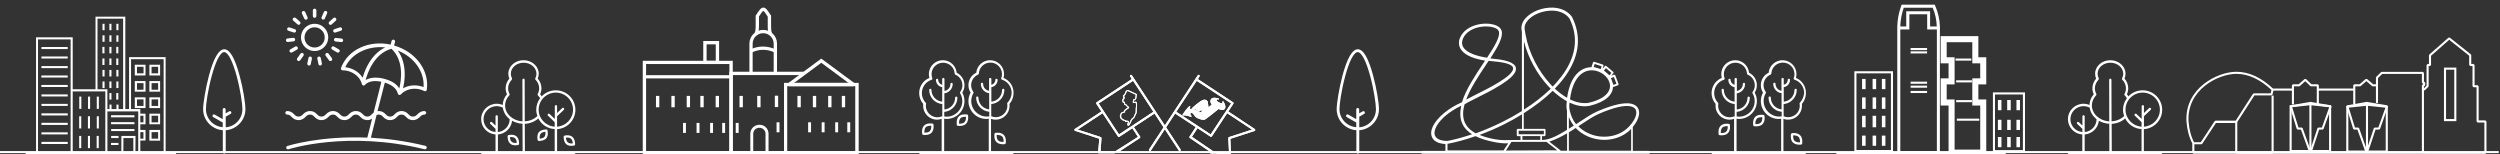 <?xml version="1.0" encoding="utf-8"?>
<!-- Generator: Adobe Illustrator 22.0.1, SVG Export Plug-In . SVG Version: 6.00 Build 0)  -->
<svg version="1.1" id="Layer_2_1_" xmlns="http://www.w3.org/2000/svg" xmlns:xlink="http://www.w3.org/1999/xlink" x="0px" y="0px"
	 viewBox="0 0 2400 148" style="enable-background:new 0 0 2400 148;" xml:space="preserve">
<rect x="0" y="0" width="2400" height="148" fill="#333333" stroke="none"/>
<style type="text/css">
	.st0{fill:#FFFFFF;}
	.st1{fill:none;stroke:#FFFFFF;stroke-width:2;}
	.st2{fill:none;stroke:#FFFFFF;}
	.st3{fill:none;stroke:#FFFFFF;stroke-linecap:round;stroke-linejoin:round;}
	.st4{fill:none;stroke:#FFFFFF;stroke-miterlimit:10;}
	.st5{fill:none;stroke:#FFFFFF;stroke-width:2;stroke-linejoin:bevel;}
</style>
<g id="Group-5" transform="translate(641.435, 22.07)">
	<path id="Shape" class="st0" d="M182.9,126.2h-71.7V57.5h71.7V126.2z M114.3,123h65.3V60.7h-65.3V123z"/>
	<polygon id="Path" class="st0" points="116,57.5 178,57.5 178,60.7 116,60.7 	"/>
	<polygon id="Path_1_" class="st0" points="177,60.4 147,38.2 117,60.4 115.1,57.8 147,34.2 178.9,57.8 	"/>
	<polygon id="Path_2_" class="st0" points="138.9,70 142.1,70 142.1,80.9 138.9,80.9 	"/>
	<polygon id="Path_3_" class="st0" points="124.1,70 127.3,70 127.3,80.9 124.1,80.9 	"/>
	<polygon id="Path_4_" class="st0" points="153.6,70 156.8,70 156.8,80.9 153.6,80.9 	"/>
	<polygon id="Path_5_" class="st0" points="85.5,70 88.7,70 88.7,80.9 85.5,80.9 	"/>
	<polygon id="Path_6_" class="st0" points="68.5,70 71.7,70 71.7,80.9 68.5,80.9 	"/>
	<polygon id="Path_7_" class="st0" points="102.4,69.8 105.6,69.8 105.6,80.7 102.4,80.7 	"/>
	<polygon id="Path_8_" class="st0" points="166.7,70 169.9,70 169.9,80.9 166.7,80.9 	"/>
	<polygon id="Path_9_" class="st0" points="3.1,70 6.3,70 6.3,80.9 3.1,80.9 	"/>
	<polygon id="Path_10_" class="st0" points="-11.7,70 -8.5,70 -8.5,80.9 -11.7,80.9 	"/>
	<polygon id="Path_11_" class="st0" points="17.8,70 21,70 21,80.9 17.8,80.9 	"/>
	<polygon id="Path_12_" class="st0" points="30.9,70 34.1,70 34.1,80.9 30.9,80.9 	"/>
	<polygon id="Path_13_" class="st0" points="45.6,70 48.8,70 48.8,80.9 45.6,80.9 	"/>
	<polygon id="Path_14_" class="st0" points="112.8,126.2 58.8,126.2 58.8,46.8 130.6,46.8 130.6,50 62,50 62,123 112.8,123 	"/>
	<path id="Path_15_" class="st0" d="M104.5,48.7h-3.2V19.9c0-5.5-4.5-10.1-10.1-10.1s-10.1,4.5-10.1,10.1v28.4H78V19.8
		c0-7.3,6-13.2,13.3-13.2s13.2,5.9,13.2,13.2V48.7z"/>
	<path id="Path_16_" class="st0" d="M85.4,11.8l-2.6-1.9C84,8.3,84,4.4,84,2v-9.1l0.3-0.4c3.3-5,4.8-7.3,7.1-7.3
		c2.3,0,3.8,2.3,7.1,7.3l0.3,0.4v9.3c0,2.3,0,5.8,0.9,7.6l-2.8,1.5c-1.3-2.5-1.3-6.3-1.3-9v-8.4c-1.8-2.8-3.5-5.3-4.2-5.5
		C90.6-11.5,89-9,87.2-6.2V2C87.1,5.1,87.2,9.4,85.4,11.8L85.4,11.8z"/>
	<path id="Shape_1_" class="st0" d="M62,126.2h-86.4V36.3H62V126.2z M-21.2,123h80V39.4h-80V123z"/>
	<polygon id="Path_17_" class="st0" points="-22.8,50.1 60.4,50.1 60.4,53.2 -22.8,53.2 	"/>
	<path id="Path_18_" class="st0" d="M102.3,28.3c-7.6-3.4-14.8-3.4-22,0l-1.4-2.9c7.9-3.7,16.2-3.7,24.6,0L102.3,28.3z"/>
	<path id="Shape_2_" class="st0" d="M48.9,39.4H33.7V17.3h15.2V39.4z M36.9,36.3h8.8V20.5h-8.8V36.3z"/>
</g>
<polygon id="Path_19_" class="st0" points="745.5,117.4 748.3,117.4 748.3,127 745.5,127 "/>
<polygon id="Path_21_" class="st0" points="788.8,117.4 791.6,117.4 791.6,127 788.8,127 "/>
<polygon id="Path_22_" class="st0" points="775.8,117.4 778.6,117.4 778.6,127 775.8,127 "/>
<polygon id="Path_23_" class="st0" points="801.8,117.4 804.6,117.4 804.6,127 801.8,127 "/>
<polygon id="Path_24_" class="st0" points="813.4,117.4 816.2,117.4 816.2,127 813.4,127 "/>
<polygon id="Path_25_" class="st0" points="668.7,118 671.5,118 671.5,127.6 668.7,127.6 "/>
<polygon id="Path_26_" class="st0" points="655.7,118 658.5,118 658.5,127.6 655.7,127.6 "/>
<polygon id="Path_27_" class="st0" points="681.7,118 684.5,118 684.5,127.6 681.7,127.6 "/>
<polygon id="Path_28_" class="st0" points="693.3,118 696.1,118 696.1,127.6 693.3,127.6 "/>
<polygon id="Path_29_" class="st0" points="706.3,118 709.1,118 709.1,127.6 706.3,127.6 "/>
<path id="Shape_3_" class="st0" d="M737.8,148.2h-17.5v-19.8c0-4.7,3.8-8.6,8.6-8.6h0.4c4.7,0,8.5,3.8,8.5,8.6V148.2z M723.1,145.4
	h11.8v-17c0-3.2-2.6-5.7-5.7-5.7h-0.4c-3.2,0-5.7,2.6-5.7,5.7L723.1,145.4z"/>
<path id="Shape_4_" class="st0" d="M541.9,130.2c-0.5,0.1-0.8,0.5-0.8,1c0,0.2-0.2,4.9,2.6,7.3c1.4,1.2,3.3,1.5,4.8,1.5
	s2.7-0.3,2.8-0.3c0.5-0.1,0.8-0.5,0.8-1c0-0.2,0.2-4.9-2.6-7.3C546.7,129,542.1,130.1,541.9,130.2L541.9,130.2z M545.1,136.7
	c-1.4-1.1-1.7-3.3-1.8-4.5c1.2-0.2,3.4-0.3,4.8,0.9c1.4,1.1,1.7,3.3,1.8,4.5C548.7,137.8,546.5,137.9,545.1,136.7z"/>
<path id="Shape_5_" class="st0" d="M525.6,125.1c-0.1-0.5-0.5-0.8-1-0.8c-0.2,0-4.9-0.2-7.3,2.6c-2.3,2.9-1.2,7.4-1.1,7.6
	c0.1,0.5,0.5,0.8,1,0.8c0,0,0.2,0,0.4,0c1.2,0,4.9-0.2,6.9-2.6C526.8,129.9,525.6,125.3,525.6,125.1L525.6,125.1z M522.7,131.3
	c-1.1,1.4-3.3,1.7-4.5,1.8c-0.2-1.2-0.3-3.4,0.9-4.8c1.1-1.4,3.3-1.7,4.5-1.8C523.7,127.7,523.8,129.9,522.7,131.3z"/>
<path id="Shape_6_" class="st0" d="M495.7,130.8c-2.9-2.3-7.4-1.2-7.6-1.1c-0.5,0.1-0.8,0.5-0.8,1c0,0.2-0.2,4.9,2.6,7.3
	c1.4,1.2,3.3,1.5,4.8,1.5s2.7-0.3,2.8-0.3c0.5-0.1,0.8-0.5,0.8-1C498.4,137.9,498.6,133.2,495.7,130.8L495.7,130.8z M491.3,136.2
	c-1.4-1.1-1.7-3.3-1.8-4.5c1.2-0.2,3.4-0.3,4.8,0.9c1.4,1.1,1.7,3.3,1.8,4.5C494.9,137.3,492.7,137.4,491.3,136.2z"/>
<path id="Shape_7_" class="st0" d="M551.3,146h-16.5v-22c9.8-0.6,17.6-8.7,17.6-18.6c0-10.3-8.4-18.7-18.8-18.7
	c-5.3,0-10.2,2.2-13.6,5.8c-0.4-0.7-0.9-1.4-1.5-2c0.9-1.8,1.3-3.8,1.3-5.8c0-3.4-1.3-6.7-3.6-9.3c0.7-1.5,1-3.1,1-4.7
	c0-7.1-6.6-12.9-14.6-12.9c-8.1,0-14.6,5.8-14.6,12.9c0,1.6,0.3,3.2,1,4.7c-2.3,2.7-3.6,5.9-3.6,9.3c0,2,0.4,3.9,1.3,5.8
	c-2.6,3-4,6.6-4.1,10.3c-1.8-0.8-3.8-1.2-5.8-1.2c-8.2,0-14.9,6.6-14.9,14.8c0,7.8,6.1,14.2,13.8,14.7V146H463
	c-0.6,0-1.1,0.5-1.1,1.1s0.5,1.1,1.1,1.1h88.2c0.6,0,1.1-0.5,1.1-1.1C552.4,146.5,551.9,146,551.3,146L551.3,146z M503.8,118.9
	c4.9-0.3,9.6-2.1,13-5.2c2.9,5.8,8.8,9.9,15.7,10.2v22h-28.6L503.8,118.9z M533.6,88.9c9.1,0,16.5,7.4,16.5,16.4
	c0,8.7-6.8,15.7-15.3,16.3v-10l6.5-6.2c0.4-0.4,0.5-1.2,0-1.6c-0.4-0.5-1.1-0.5-1.6,0l-4.9,4.7V102c0-0.6-0.5-1.1-1.1-1.1
	s-1.1,0.5-1.1,1.1v12.2l-5-4.8c-0.5-0.4-1.2-0.4-1.6,0c-0.4,0.4-0.4,1.2,0,1.6l6.5,6.3v4.3c-8.6-0.6-15.4-7.7-15.4-16.3
	C517.1,96.3,524.5,88.9,533.6,88.9L533.6,88.9z M489,91.5c0.3-0.4,0.4-0.9,0.2-1.3c-0.9-1.7-1.4-3.6-1.4-5.4c0-3,1.3-6,3.5-8.3
	c0.3-0.4,0.4-0.9,0.2-1.3c-0.7-1.4-1.1-2.9-1.1-4.4c0-5.9,5.5-10.6,12.3-10.6S515,65,515,70.8c0,1.5-0.4,3-1.1,4.4
	c-0.2,0.4-0.2,1,0.2,1.3c2.3,2.3,3.5,5.3,3.5,8.3c0,1.9-0.5,3.7-1.4,5.4c-0.2,0.4-0.2,1,0.2,1.3c0.8,0.9,1.5,1.8,2.1,2.8
	c-2.3,3.1-3.7,6.9-3.7,11c0,2.2,0.4,4.2,1.1,6.1c-3.1,3-7.4,4.8-12.1,5.1l-0.1-39.9c0-0.6-0.5-1.1-1.1-1.1l0,0
	c-0.6,0-1.1,0.5-1.1,1.1l0.1,39.9c-9.3-0.5-16.7-7.2-16.7-15.3C484.9,97.7,486.3,94.2,489,91.5L489,91.5z M464.2,114.4
	c0-6.9,5.7-12.5,12.6-12.5c2,0,4,0.5,5.8,1.4h0.1c0.6,4.4,3,8.3,6.6,11.1c0,6.5-5.1,11.8-11.4,12.4v-15.1c0-0.6-0.5-1.1-1.1-1.1
	s-1.1,0.5-1.1,1.1v8.9l-3.4-3.3c-0.5-0.4-1.2-0.4-1.6,0s-0.4,1.2,0,1.6l5,4.8v3C469.3,126.3,464.2,120.9,464.2,114.4L464.2,114.4z
	 M478,129.1c7.1-0.6,12.9-6.1,13.6-13.2c2.9,1.7,6.3,2.7,10,2.9l0.1,27.1H478V129.1z"/>
<path id="Shape-Copy" class="st0" d="M2074.6,146h-16.5v-22c9.8-0.6,17.6-8.7,17.6-18.6c0-10.3-8.4-18.7-18.8-18.7
	c-5.3,0-10.2,2.2-13.6,5.8c-0.4-0.7-0.9-1.4-1.5-2c0.9-1.8,1.3-3.8,1.3-5.8c0-3.4-1.3-6.7-3.6-9.3c0.7-1.5,1-3.1,1-4.7
	c0-7.1-6.6-12.9-14.6-12.9c-8.1,0-14.6,5.8-14.6,12.9c0,1.6,0.3,3.2,1,4.7c-2.3,2.7-3.6,5.9-3.6,9.3c0,2,0.4,3.9,1.3,5.8
	c-2.6,3-4,6.6-4.1,10.3c-1.8-0.8-3.8-1.2-5.8-1.2c-8.2,0-14.9,6.6-14.9,14.8c0,7.8,6.1,14.2,13.8,14.7V146h-12.7
	c-0.6,0-1.1,0.5-1.1,1.1s0.5,1.1,1.1,1.1h88.2c0.6,0,1.1-0.5,1.1-1.1C2075.8,146.5,2075.2,146,2074.6,146L2074.6,146z M2027.2,118.9
	c4.9-0.3,9.6-2.1,13-5.2c2.9,5.8,8.8,9.9,15.7,10.2v22h-28.6L2027.2,118.9z M2057,88.9c9.1,0,16.5,7.4,16.5,16.4
	c0,8.7-6.8,15.7-15.3,16.3v-10l6.5-6.2c0.4-0.4,0.5-1.2,0-1.6c-0.4-0.5-1.1-0.5-1.6,0l-4.9,4.7V102c0-0.6-0.5-1.1-1.1-1.1
	s-1.1,0.5-1.1,1.1v12.2l-5-4.8c-0.4-0.4-1.2-0.4-1.6,0c-0.4,0.4-0.4,1.2,0,1.6l6.5,6.3v4.3c-8.6-0.6-15.4-7.7-15.4-16.3
	C2040.4,96.3,2047.9,88.9,2057,88.9L2057,88.9z M2012.3,91.5c0.3-0.4,0.4-0.9,0.2-1.3c-0.9-1.7-1.4-3.6-1.4-5.4c0-3,1.3-6,3.5-8.3
	c0.3-0.4,0.4-0.9,0.2-1.3c-0.7-1.4-1.1-2.9-1.1-4.4c0-5.9,5.5-10.6,12.3-10.6s12.3,4.8,12.3,10.6c0,1.5-0.4,3-1.1,4.4
	c-0.2,0.4-0.2,1,0.2,1.3c2.3,2.3,3.5,5.3,3.5,8.3c0,1.9-0.5,3.7-1.4,5.4c-0.2,0.4-0.2,1,0.2,1.3c0.8,0.9,1.5,1.8,2.1,2.8
	c-2.3,3.1-3.7,6.9-3.7,11c0,2.2,0.4,4.2,1.1,6.1c-3.1,3-7.4,4.8-12.1,5.1l-0.1-39.9c0-0.6-0.5-1.1-1.1-1.1l0,0
	c-0.6,0-1.1,0.5-1.1,1.1l0.1,39.9c-9.3-0.5-16.7-7.2-16.7-15.3C2008.2,97.7,2009.7,94.2,2012.3,91.5L2012.3,91.5z M1987.6,114.4
	c0-6.9,5.7-12.5,12.6-12.5c2,0,4,0.5,5.8,1.4h0.1c0.6,4.4,3,8.3,6.6,11.1c0,6.5-5.1,11.8-11.4,12.4v-15.1c0-0.6-0.5-1.1-1.1-1.1
	s-1.1,0.5-1.1,1.1v8.9l-3.4-3.3c-0.5-0.4-1.2-0.4-1.6,0s-0.4,1.2,0,1.6l5,4.8v3C1992.6,126.3,1987.6,120.9,1987.6,114.4
	L1987.6,114.4z M2001.3,129.1c7.1-0.6,12.9-6.1,13.6-13.2c2.9,1.7,6.3,2.7,10,2.9l0.1,27.1h-23.7V129.1z"/>
<g id="Shape-2" transform="translate(71, 5.316)">
	<path id="Shape_8_" class="st0" d="M98,142.6H-46.4v-2h10V30.5h35.2v49.9h21.9V10.7h28.6v88.7h3.6V49.5H88v91.1h10V142.6z
		 M63.7,140.7h22.4V51.5H54.8v47.9h8.9v4.4h5V114h-5v5.4h5v10.2h-5L63.7,140.7z M59,140.7h2.7v-39.1H32.1v39.1h13.4v-15.5h13.6
		L59,140.7z M47.4,140.7H57v-13.5h-9.5L47.4,140.7z M-1.2,140.7h31.3V82.4H-1.2V140.7z M-34.5,140.7h31.3V32.5h-31.3V140.7z
		 M63.7,127.8h3v-6.3h-3L63.7,127.8z M63.7,112.1h3v-6.3h-3L63.7,112.1z M42.6,99.4h4.6V12.6H22.6v67.8h9.5v19h2v-4.3h2v4.3h4.7
		v-4.3h2v4.3H42.6z M23.8,136.9h-2v-11.7h2V136.9z M15.4,136.9h-2v-11.7h2V136.9z M7,136.9H5v-11.7h2V136.9z M42.7,133.9h-7.1v-2
		h7.1V133.9z M-6,132.9h-25.2v-2H-6V132.9z M82.7,129.7H72.4v-10.3h10.3C82.7,119.4,82.7,129.7,82.7,129.7z M74.5,127.8h6.3v-6.3
		h-6.3V127.8z M42.8,127.2h-7.1v-2h7.1V127.2z M-6,123.7h-25.2v-2H-6V123.7z M58.1,120.5H35.7v-2H58L58.1,120.5z M23.9,118h-2v-11.7
		h2V118z M15.4,118h-2v-11.7h2V118z M7,118H5v-11.7h2V118z M-6,114.6h-25.2v-2H-6V114.6z M82.7,114H72.4v-10.2h10.3
		C82.7,103.8,82.7,114,82.7,114z M74.5,112.1h6.3v-6.3h-6.3V112.1z M58.1,113.9H35.6v-2H58L58.1,113.9z M58.1,107.3H35.6v-2H58
		L58.1,107.3z M-5.9,105.5h-25.3v-2H-6L-5.9,105.5z M23.9,99.2h-2V87.4h2V99.2z M15.5,99.2h-2V87.4h2V99.2z M7.1,99.2h-2V87.4h2
		V99.2z M82.7,98.4H72.4V88.1h10.3C82.7,88.1,82.7,98.4,82.7,98.4z M74.5,96.4h6.3v-6.3h-6.3V96.4z M68.7,98.4H58.4V88.1h10.3
		L68.7,98.4z M60.5,96.4h6.3v-6.3h-6.3C60.5,90.1,60.5,96.4,60.5,96.4z M-6,96.4h-25.2v-2H-6V96.4z M42.6,90.3h-2V84h2V90.3z
		 M36,90.3h-2V84h2V90.3z M-6,87.3h-25.2v-2H-6V87.3z M82.7,82.7H72.4V72.5h10.3C82.7,72.5,82.7,82.7,82.7,82.7z M74.5,80.8h6.3
		v-6.3h-6.3V80.8z M68.7,82.7H58.4V72.5h10.3L68.7,82.7z M60.5,80.8h6.3v-6.3h-6.3C60.5,74.5,60.5,80.8,60.5,80.8z M42.7,79.2h-2
		v-6.3h2V79.2z M36,79.2h-2v-6.3h2V79.2z M29.4,79.2h-2v-6.3h2V79.2z M-6,78.2h-25.3v-2H-6V78.2z M-6,69.1h-25.3v-2H-6V69.1z
		 M42.7,68.1h-2v-6.3h2V68.1z M36,68.1h-2v-6.3h2V68.1z M29.4,68.1h-2v-6.3h2V68.1z M82.7,67.1H72.4V56.8h10.3
		C82.7,56.8,82.7,67.1,82.7,67.1z M74.5,65.1h6.3v-6.3h-6.3V65.1z M68.7,67.1H58.4V56.8h10.3L68.7,67.1z M60.5,65.1h6.3v-6.3h-6.3
		C60.5,58.8,60.5,65.1,60.5,65.1z M-6,60.1h-25.2v-2H-6V60.1z M42.6,57.1h-2v-6.3h2V57.1z M36,57.1h-2v-6.3h2V57.1z M29.3,57.1h-2
		v-6.3h2V57.1z M-6,50.9h-25.2v-2H-6V50.9z M42.6,45.9h-2v-6.2h2V45.9z M36,45.9h-2v-6.2h2V45.9z M29.3,45.9h-2v-6.2h2V45.9z
		 M-6,41.8h-25.2v-2H-6V41.8z M42.7,34.8h-2v-6.2h2V34.8z M36,34.8h-2v-6.2h2V34.8z M29.4,34.8h-2v-6.2h2V34.8z M42.7,23.7h-2v-6.2
		h2V23.7z M36,23.7h-2v-6.2h2V23.7z M29.4,23.7h-2v-6.2h2V23.7z"/>
</g>
<path id="Path_64_" class="st1" d="M2456,147.2"/>
<path id="Path_63_" class="st1" d="M-45.7,147.2"/>
<path id="Shape_9_" class="st0" d="M215.3,47.3c-5.3,0-10.2,8.5-14.7,25.2c-3.3,12.4-5.6,26.8-5.6,32.3c0,10.7,8.4,19.5,18.9,20.2
	v21.1c0,0.8,0.6,1.4,1.4,1.4c0.8,0,1.4-0.6,1.4-1.4V125c10.5-0.7,18.9-9.5,18.9-20.2c0-5.6-2.2-19.9-5.6-32.3
	C225.5,55.8,220.6,47.3,215.3,47.3L215.3,47.3z M216.7,122.2V112l1.3-0.7l3.4-2c0.7-0.4,0.9-1.2,0.5-1.9c-0.4-0.7-1.2-0.9-1.9-0.5
	l-3.4,1.9v-3.7c0-0.8-0.6-1.4-1.4-1.4c-0.8,0-1.4,0.6-1.4,1.4v9.3l-7.7-4.4c-0.7-0.4-1.5-0.2-1.9,0.5s-0.2,1.5,0.5,1.9l9.1,5.2v4.5
	c-9-0.7-16.1-8.2-16.1-17.4c0-4.7,1.9-18.3,5.5-31.6c1.9-7,3.9-12.6,5.9-16.6c2.1-4.2,4.3-6.5,6.1-6.5s4,2.3,6.1,6.5
	c2,4,4,9.6,5.9,16.6c3.6,13.3,5.5,26.9,5.5,31.6C232.8,114,225.7,121.5,216.7,122.2L216.7,122.2z"/>
<path id="Shape_10_" class="st0" d="M1303.5,47.3c-5.3,0-10.2,8.5-14.7,25.2c-3.3,12.4-5.6,26.8-5.6,32.3c0,10.7,8.3,19.5,18.9,20.2
	v21.1c0,0.8,0.6,1.4,1.4,1.4s1.4-0.6,1.4-1.4V125c10.5-0.7,18.9-9.5,18.9-20.2c0-5.6-2.2-19.9-5.6-32.3
	C1313.7,55.8,1308.8,47.3,1303.5,47.3L1303.5,47.3z M1304.9,122.2V112l1.3-0.7l3.4-2c0.7-0.4,0.9-1.2,0.5-1.9
	c-0.4-0.7-1.2-0.9-1.9-0.5l-3.4,1.9v-3.7c0-0.8-0.6-1.4-1.4-1.4s-1.4,0.6-1.4,1.4v9.3l-7.7-4.4c-0.7-0.4-1.5-0.2-1.9,0.5
	s-0.2,1.5,0.5,1.9l9.1,5.2v4.5c-9-0.7-16.1-8.2-16.1-17.4c0-4.7,1.9-18.3,5.5-31.6c1.9-7,3.9-12.6,5.9-16.6c2.1-4.2,4.3-6.5,6.1-6.5
	c1.8,0,4,2.3,6.1,6.5c2,4,4,9.6,5.9,16.6c3.6,13.3,5.5,26.9,5.5,31.6C1321,114,1313.9,121.5,1304.9,122.2L1304.9,122.2z"/>
<path id="Shape_11_" class="st0" d="M963.4,74.8c0.3-1.2,0.5-2.4,0.5-3.7c0-7.3-6-13.3-13.4-13.3c-6.9,0-12.6,5.2-13.3,12
	c-4.6,2.2-7.5,6.8-7.5,12c0,2.5,0.7,5,2.1,7.1c-1.4,2.5-2.1,5.3-2.1,8.1c0,9.5,7.7,17.2,17.2,17.2c0.8,0,1.5-0.1,2.3-0.2v32.1h-42.8
	V114c0.8,0.1,1.6,0.2,2.3,0.2c9.5,0,17.2-7.7,17.2-17.2c0-2.8-0.7-5.6-2.1-8.1c1.4-2.1,2.1-4.6,2.1-7.1c0-5.1-2.9-9.7-7.5-12
	c-0.7-6.8-6.4-12-13.3-12c-7.4,0-13.4,6-13.4,13.3c0,1.2,0.2,2.5,0.5,3.7c-5.9,2.4-9.8,8.1-9.8,14.6c0,3.8,1.4,7.5,3.9,10.4
	c-0.1,0.6-0.1,1.2-0.1,1.8c0,7.3,6,13.3,13.4,13.3c1.5,0,3-0.3,4.4-0.8v32h-20.4c-0.6,0-1.1,0.5-1.1,1.1s0.5,1.1,1.1,1.1h88.2
	c0.6,0,1.1-0.5,1.1-1.1s-0.5-1.1-1.1-1.1h-20.4v-32c1.4,0.5,2.9,0.8,4.4,0.8c7.4,0,13.4-6,13.4-13.3c0-0.6,0-1.2-0.1-1.8
	c2.5-2.9,3.9-6.6,3.9-10.4C973.2,82.9,969.3,77.2,963.4,74.8L963.4,74.8z M899.9,112.6c-6.1,0-11.1-5-11.1-11c0-0.6,0.1-1.3,0.2-1.9
	c0.1-0.4,0-0.7-0.3-1c-2.4-2.5-3.7-5.8-3.7-9.3c0-5.8,3.7-11,9.3-12.8c0.3-0.1,0.5-0.3,0.7-0.6c0.1-0.3,0.1-0.6,0-0.9
	c-0.5-1.3-0.7-2.6-0.7-3.9c0-6.1,5-11,11.1-11c5.9,0,10.8,4.6,11.1,10.5c0,0.4,0.3,0.8,0.7,1c4.1,1.7,6.7,5.7,6.7,10.2
	c0,2.3-0.7,4.5-2.1,6.4c-0.3,0.4-0.3,0.9-0.1,1.2c1.4,2.3,2.1,4.9,2.1,7.6c0,8.2-6.7,14.9-15,14.9c-0.8,0-1.5-0.1-2.3-0.2v-4.4
	c7-0.6,12.6-6.5,12.6-13.6c0-0.6-0.5-1.1-1.1-1.1s-1.1,0.5-1.1,1.1c0,5.9-4.5,10.8-10.3,11.3V89.6c4.5-0.6,8-4.4,8-9
	c0-0.6-0.5-1.1-1.1-1.1s-1.1,0.5-1.1,1.1c0,3.4-2.5,6.2-5.7,6.7V75.9c0-0.6-0.5-1.1-1.1-1.1s-1.1,0.5-1.1,1.1v5.5
	c-2.1-0.5-3.8-2.4-3.8-4.7c0-0.6-0.5-1.1-1.1-1.1s-1.1,0.5-1.1,1.1c0,3.5,2.6,6.5,6,7v13.9c-5.8-0.6-10.3-5.4-10.3-11.3
	c0-0.6-0.5-1.1-1.1-1.1s-1.1,0.5-1.1,1.1c0,7.2,5.6,13,12.6,13.6v11.7C902.9,112.2,901.4,112.6,899.9,112.6L899.9,112.6z
	 M967.2,98.6c-0.2,0.3-0.4,0.6-0.3,1c0.1,0.7,0.2,1.3,0.2,1.9c0,6.1-5,11-11.1,11c-1.5,0-3-0.3-4.4-0.9V99.9
	c7-0.6,12.6-6.5,12.6-13.6c0-0.6-0.5-1.1-1.1-1.1s-1.1,0.5-1.1,1.1c0,5.9-4.5,10.8-10.3,11.3V83.7c3.4-0.5,6-3.5,6-7
	c0-0.6-0.5-1.1-1.1-1.1s-1.1,0.5-1.1,1.1c0,2.3-1.6,4.2-3.8,4.7v-5.5c0-0.6-0.5-1.1-1.1-1.1s-1.1,0.5-1.1,1.1v11.3
	c-3.2-0.5-5.7-3.3-5.7-6.7c0-0.6-0.5-1.1-1.1-1.1s-1.1,0.5-1.1,1.1c0,4.6,3.5,8.4,8,9V105c-5.8-0.6-10.3-5.4-10.3-11.3
	c0-0.6-0.5-1.1-1.1-1.1s-1.1,0.5-1.1,1.1c0,7.2,5.6,13,12.6,13.6v4.4c-0.8,0.1-1.6,0.2-2.3,0.2c-8.3,0-15-6.7-15-14.9
	c0-2.7,0.7-5.3,2.1-7.6c0.2-0.4,0.2-0.9-0.1-1.2c-1.3-1.9-2.1-4.1-2.1-6.4c0-4.4,2.6-8.4,6.7-10.2c0.4-0.2,0.7-0.6,0.7-1
	c0.3-5.9,5.1-10.5,11.1-10.5c6.1,0,11.1,5,11.1,11c0,1.3-0.2,2.7-0.7,3.9c-0.1,0.3-0.1,0.6,0,0.9s0.4,0.5,0.7,0.6
	c5.6,1.8,9.3,7,9.3,12.8C971,92.8,969.6,96.1,967.2,98.6L967.2,98.6z"/>
<path id="Shape_12_" class="st0" d="M886.2,129.5c0.1,0,0.9,0.1,1.9,0.1c1.8,0,4.4-0.3,6.1-2.1c2.8-2.8,2-7.8,1.9-8
	c-0.1-0.5-0.5-0.8-0.9-0.9c-0.2,0-5.3-0.9-8,1.9c-2.8,2.8-2,7.8-1.9,8C885.4,129,885.8,129.4,886.2,129.5z M888.8,122.1
	c1.4-1.4,3.9-1.4,5.2-1.4c0.1,1.3,0,3.8-1.4,5.2c-1.4,1.4-3.9,1.4-5.2,1.4C887.4,126,887.4,123.5,888.8,122.1z"/>
<path id="Shape_13_" class="st0" d="M918.5,119.9c0.1,0.5,0.5,0.8,0.9,0.9c0.1,0,0.9,0.1,1.9,0.1c1.8,0,4.4-0.3,6.1-2.1
	c2.8-2.8,2-7.8,1.9-8c-0.1-0.5-0.5-0.8-0.9-0.9c-0.2,0-5.3-0.9-8,1.9C917.7,114.7,918.5,119.7,918.5,119.9L918.5,119.9z
	 M922.1,113.5c1.4-1.4,3.9-1.4,5.2-1.4c0.1,1.3,0,3.8-1.4,5.2c-1.4,1.4-3.9,1.5-5.2,1.4C920.6,117.4,920.7,114.9,922.1,113.5
	L922.1,113.5z"/>
<path id="Shape_14_" class="st0" d="M955.6,127.5c-0.5,0.1-0.8,0.5-0.9,0.9c0,0.2-0.9,5.3,1.9,8c1.7,1.7,4.3,2.1,6.1,2.1
	c1.1,0,1.9-0.1,1.9-0.1c0.5-0.1,0.8-0.5,0.9-0.9c0-0.2,0.9-5.3-1.9-8C960.9,126.6,955.9,127.5,955.6,127.5z M963.4,136.2
	c-1.3,0.1-3.8,0-5.2-1.4s-1.4-3.9-1.4-5.2c1.3-0.1,3.8,0,5.2,1.4C963.5,132.4,963.5,134.9,963.4,136.2z"/>
<path id="Shape_15_" class="st0" d="M1724.1,74.8c0.4-1.2,0.5-2.4,0.5-3.7c0-7.3-6-13.3-13.4-13.3c-6.9,0-12.6,5.2-13.3,12
	c-4.6,2.2-7.5,6.8-7.5,12c0,2.5,0.7,5,2.1,7.1c-1.4,2.5-2.1,5.3-2.1,8.1c0,9.5,7.7,17.2,17.2,17.2c0.8,0,1.5-0.1,2.3-0.2v32h-42.8
	v-32c0.8,0.1,1.6,0.2,2.3,0.2c9.5,0,17.2-7.7,17.2-17.2c0-2.8-0.7-5.6-2.1-8.1c1.4-2.1,2.1-4.6,2.1-7.1c0-5.1-2.9-9.7-7.5-12
	c-0.7-6.8-6.4-12-13.3-12c-7.4,0-13.4,6-13.4,13.3c0,1.2,0.2,2.5,0.5,3.7c-5.9,2.4-9.8,8.1-9.8,14.6c0,3.8,1.4,7.5,3.9,10.4
	c-0.1,0.6-0.1,1.2-0.1,1.8c0,7.3,6,13.3,13.4,13.3c1.5,0,3-0.3,4.4-0.8v32h-20.4c-0.6,0-1.1,0.5-1.1,1.1s0.5,1.1,1.1,1.1h88.2
	c0.6,0,1.1-0.5,1.1-1.1s-0.5-1.1-1.1-1.1h-20.4v-32c1.4,0.5,2.9,0.8,4.4,0.8c7.4,0,13.4-6,13.4-13.3c0-0.6,0-1.2-0.1-1.8
	c2.5-2.9,3.9-6.6,3.9-10.4C1733.8,82.9,1730,77.2,1724.1,74.8L1724.1,74.8z M1660.5,112.6c-6.1,0-11.1-5-11.1-11
	c0-0.6,0.1-1.3,0.2-1.9c0.1-0.4,0-0.7-0.3-1c-2.4-2.5-3.7-5.8-3.7-9.3c0-5.8,3.7-11,9.3-12.8c0.3-0.1,0.5-0.3,0.7-0.6
	c0.1-0.3,0.1-0.6,0-0.9c-0.5-1.3-0.7-2.6-0.7-3.9c0-6.1,5-11,11.1-11c5.9,0,10.8,4.6,11.1,10.5c0,0.4,0.3,0.8,0.7,1
	c4.1,1.7,6.8,5.7,6.8,10.2c0,2.3-0.7,4.5-2.1,6.4c-0.3,0.4-0.3,0.9-0.1,1.2c1.4,2.3,2.1,4.9,2.1,7.6c0,8.2-6.7,14.9-15,14.9
	c-0.8,0-1.5-0.1-2.3-0.2v-4.4c7-0.6,12.6-6.5,12.6-13.6c0-0.6-0.5-1.1-1.1-1.1s-1.1,0.5-1.1,1.1c0,5.9-4.5,10.8-10.3,11.3V89.6
	c4.5-0.6,8-4.4,8-9c0-0.6-0.5-1.1-1.1-1.1s-1.1,0.5-1.1,1.1c0,3.4-2.5,6.2-5.7,6.7V75.9c0-0.6-0.5-1.1-1.1-1.1s-1.1,0.5-1.1,1.1v5.5
	c-2.1-0.5-3.8-2.4-3.8-4.7c0-0.6-0.5-1.1-1.1-1.1s-1.1,0.5-1.1,1.1c0,3.5,2.6,6.5,6,7v13.9c-5.8-0.6-10.3-5.4-10.3-11.3
	c0-0.6-0.5-1.1-1.1-1.1s-1.1,0.5-1.1,1.1c0,7.2,5.6,13,12.6,13.6v11.7C1663.5,112.2,1662,112.6,1660.5,112.6L1660.5,112.6z
	 M1727.9,98.6c-0.2,0.3-0.4,0.6-0.3,1c0.1,0.7,0.2,1.3,0.2,1.9c0,6.1-5,11-11.1,11c-1.5,0-3-0.3-4.4-0.9V99.9
	c7-0.6,12.6-6.5,12.6-13.6c0-0.6-0.5-1.1-1.1-1.1s-1.1,0.5-1.1,1.1c0,5.9-4.5,10.8-10.3,11.3V83.7c3.4-0.5,6-3.5,6-7
	c0-0.6-0.5-1.1-1.1-1.1s-1.1,0.5-1.1,1.1c0,2.3-1.6,4.2-3.8,4.7v-5.5c0-0.6-0.5-1.1-1.1-1.1s-1.1,0.5-1.1,1.1v11.3
	c-3.2-0.5-5.7-3.3-5.7-6.7c0-0.6-0.5-1.1-1.1-1.1s-1.1,0.5-1.1,1.1c0,4.6,3.5,8.4,8,9V105c-5.8-0.6-10.3-5.4-10.3-11.3
	c0-0.6-0.5-1.1-1.1-1.1s-1.1,0.5-1.1,1.1c0,7.2,5.6,13,12.6,13.6v4.4c-0.8,0.1-1.6,0.2-2.3,0.2c-8.3,0-15-6.7-15-14.9
	c0-2.7,0.7-5.3,2.1-7.6c0.2-0.4,0.2-0.9-0.1-1.2c-1.3-1.9-2.1-4.1-2.1-6.4c0-4.4,2.6-8.4,6.8-10.2c0.4-0.2,0.7-0.6,0.7-1
	c0.3-5.9,5.1-10.5,11.1-10.5c6.1,0,11.1,5,11.1,11c0,1.3-0.2,2.7-0.7,3.9c-0.1,0.3-0.1,0.6,0,0.9s0.4,0.5,0.7,0.6
	c5.6,1.8,9.3,7,9.3,12.8C1731.6,92.8,1730.3,96.1,1727.9,98.6L1727.9,98.6z"/>
<path id="Shape_16_" class="st0" d="M1650.8,129.8c0.1,0,0.8,0.1,1.9,0.1c1.8,0,4.4-0.3,6.1-2.1c2.8-2.8,1.9-7.8,1.9-8
	c-0.1-0.5-0.5-0.8-0.9-0.9c-0.2,0-5.3-0.9-8,1.9c-2.8,2.8-2,7.8-1.9,8C1649.9,129.4,1650.3,129.8,1650.8,129.8z M1653.4,122.5
	c1.4-1.4,3.9-1.4,5.2-1.4c0.1,1.3,0,3.8-1.4,5.2c-1.4,1.4-3.9,1.4-5.2,1.4C1651.9,126.4,1652,123.9,1653.4,122.5z"/>
<path id="Shape_17_" class="st0" d="M1683.1,120.3c0.1,0.5,0.5,0.8,0.9,0.9c0.1,0,0.9,0.1,1.9,0.1c1.8,0,4.4-0.3,6.1-2.1
	c2.8-2.8,2-7.8,1.9-8c-0.1-0.5-0.5-0.8-0.9-0.9c-0.2,0-5.3-0.9-8,1.9C1682.2,115,1683,120.1,1683.1,120.3L1683.1,120.3z
	 M1686.6,113.9c1.4-1.4,3.9-1.4,5.2-1.4c0.1,1.3,0,3.8-1.4,5.2c-1.4,1.4-3.9,1.5-5.2,1.4C1685.1,117.8,1685.2,115.3,1686.6,113.9
	L1686.6,113.9z"/>
<path id="Shape_18_" class="st0" d="M1720.2,127.9c-0.5,0.1-0.8,0.5-0.9,0.9c0,0.2-0.9,5.3,1.9,8c1.7,1.7,4.3,2.1,6.1,2.1
	c1.1,0,1.9-0.1,1.9-0.1c0.5-0.1,0.8-0.5,0.9-0.9c0-0.2,0.8-5.3-1.9-8C1725.4,127,1720.4,127.8,1720.2,127.9z M1728,136.6
	c-1.3,0.1-3.8,0-5.2-1.4c-1.4-1.4-1.4-3.9-1.4-5.2c1.3-0.1,3.8,0,5.2,1.4C1728,132.8,1728,135.3,1728,136.6z"/>
<g id="Group-3_1_" transform="translate(969.24, 29)">
	<g id="Group_4_" transform="translate(63, 0)">
		<path id="Shape_27_" class="st0" d="M70.9,114.4c-0.3,0.5-0.2,1.1,0.3,1.4s1.1,0.2,1.4-0.3L95.9,80l19.8,13l-6,9.1
			c-0.3,0.4-0.1,1.1,0.3,1.4l23.5,15.9c-16.1-2.9,16.2,0.7,16.1,0l-0.7-15.1l23.3-7.6c0.7-0.2,0.9-1.4,0.2-1.8L146.9,78l4.9-7.4
			c0.3-0.4,0.2-1.1-0.3-1.4l-33.8-22.3l1.6-2.5c0.3-0.5,0.2-1.1-0.3-1.4c-0.5-0.3-1.1-0.2-1.4,0.3L70.9,114.4z M116.6,48.6l33,21.7
			L130,100L97,78.3L116.6,48.6z M145.8,79.7l23.9,15.7l-22.1,7.2c-0.4,0.1-0.7,0.6-0.7,1l0.7,13.4h-6.1h-7.9L112,102.3l5.4-8.3
			l12.4,8.2c0.4,0.3,1.1,0.2,1.4-0.3L145.8,79.7z"/>
		<path id="Path_62_" class="st0" d="M116.3,75.8c-0.8-0.5-2.7-1-3.5-1c3.1-2.8,9.6-8.3,11.8-7.9c2.2,0.4,2.3,2.3,2.3,2.3l0.8,5.6
			l4.2-3.7c-0.9-0.7-2.3-2.7-1.1-4.8c1-1.8,4.3-1.3,6.4-0.6c0.3,0,0.5,0.1,0.7,0.3c-0.2-0.1-0.5-0.2-0.7-0.3c-0.6-0.1-1.4,0.1-1.9,1
			c-1,1.7,5.6,4.7,6.3,3.8c0.5-0.7,0.3-1.8,0.1-2.3c1.1,1.6,2.9,5.1,1.6,6.8c-1.3,1.7-4.2,0.6-5.6-0.2c-4.1,3.4-12.6,10.3-13.8,10.5
			c-1.4,0.3-4.4-0.5-6.8-1.8c-2.5-1.3-3.3-5.1-5.5-4.7c-3.6,0.8-0.1,3.8-0.1,3.8c-4.1-1.8-7.9-1.6-7.9-1.6s4.2-6.4,6.6-8
			c0,0-1.2,1.8-0.5,2.4c0.8,0.8,2.5,0.4,4.5,0.9c1.7,0.4,3.7,2,4.6,2.8l2.9,0.1l0.4-4.1l-3.3,2.4C118.7,77.6,117.5,76.5,116.3,75.8z
			"/>
		<path id="Path_61_" class="st2" d="M112.8,74.8c0.8,0,2.7,0.5,3.5,1c1.2,0.7,2.4,1.9,2.4,1.9l3.3-2.4l-0.4,4.1l-2.9-0.1
			c-0.8-0.7-2.9-2.3-4.6-2.8c-2.1-0.5-3.8-0.1-4.5-0.9c-0.6-0.6,0.5-2.4,0.5-2.4c-2.4,1.5-6.6,8-6.6,8s3.8-0.1,7.9,1.6
			c0,0-3.6-3.1,0.1-3.8c2.2-0.5,3,3.4,5.5,4.7c2.4,1.3,5.4,2,6.8,1.8c1.1-0.2,9.6-7.1,13.8-10.5c1.3,0.8,4.3,1.9,5.6,0.2
			c1.3-1.7-0.5-5.2-1.6-6.8c0.2,0.4,0.4,1.5-0.1,2.3c-0.7,0.9-7.3-2.1-6.3-3.8c0.8-1.4,2.1-1.1,2.6-0.7c-1.9-0.7-5.9-1.7-7.1,0.4
			c-1.2,2.1,0.3,4,1.1,4.8l-4.2,3.7l-0.8-5.6c0,0,0-1.8-2.3-2.3C122.4,66.5,115.9,72,112.8,74.8z"/>
	</g>
	<g id="Group_3_">
		<path id="Shape_26_" class="st0" d="M164.1,114.4c0.3,0.5,0.2,1.1-0.3,1.4s-1.1,0.2-1.4-0.3L139.1,80l-19.8,13l6,9.1
			c0.3,0.4,0.1,1.1-0.3,1.4l-19.8,13l-4.7,1.7H85v-1.8l1.1-12.2l-23.3-7.6c-0.7-0.2-0.9-1.4-0.2-1.8L88.1,78l-4.9-7.4
			c-0.3-0.4-0.1-1.1,0.3-1.4l33.8-22.3l-1.6-2.5c-0.3-0.5-0.2-1.1,0.3-1.4c0.5-0.3,1.1-0.2,1.4,0.3L164.1,114.4z M118.5,48.6
			l-33,21.7L105,100l33-21.7L118.5,48.6z M89.2,79.7L65.4,95.4l22.1,7.2c0.4,0.1,0.7,0.6,0.7,1l-0.9,12.8l5.2,0.1h8.5l22.2-14.1
			l-5.4-8.3l-12.4,8.2c-0.4,0.3-1.1,0.2-1.4-0.3L89.2,79.7z"/>
		<path id="Path_60_" class="st3" d="M121.7,61.7c0,0.3-0.1,0.6-0.2,0.9c-0.1,0.8-0.3,1.7-0.3,2.6c0,0.4-0.2,0.3-0.4,0.6
			c-0.2,0.2-0.1,0.4-0.3,0.6c-0.4,0.5-0.8,0.1-1.3,0.4c-0.3,0.2,0,0.9-0.2,1.3c-0.1,0.3-0.6,0.7-0.2,1.2c0.3,0.4,0.8-0.1,1.2,0
			c0.4,0,0.8,0.4,1.2,0.1c0-0.1,0-0.2,0-0.3c0.8,0.7,0.6,1.3,0.6,2.4c0,0.6,0.1,1.1,0,1.7c0,0.5-0.1,1.1-0.2,1.6
			c-0.1,1-0.1,2.1-0.1,3.2c0,0.4,0,0.9-0.1,1.3c-0.1,0.6-0.5,1-0.8,1.5c-0.3,0.6-0.5,1.2-0.7,1.9c-0.2,0.7-0.8,1.2-1.3,1.7
			c-0.2,0.2-0.4,0.5-0.6,0.6c-0.5,0.3-0.5,0.2-0.7,0.7c-0.2,0.4-0.5,0.6-0.7,0.9s-0.1,0.4-0.2,0.7c-0.2,0.7-0.6,1.3-0.9,1.9
			c-0.2,0.5-0.5,1-0.8,1.5s-1,0.7-1.2,0.1c-0.2-0.4,0-0.9,0.2-1.3c0.2-0.5,0.5-0.9,0.4-1.4c-0.2-0.7-0.7-0.6-1.3-0.7
			c-0.2,0-0.5-0.2-0.7-0.1c-0.3,0-0.2,0.2-0.4,0.3c-0.7,0.4-0.3-0.4-0.7-0.8c-0.2-0.2-0.7-0.1-1-0.2c-0.2-0.1-0.3-0.3-0.5-0.4
			c-0.1-0.1-0.2-0.2-0.4-0.2c-0.1,0-0.1,0.2-0.2,0.2c-0.3-0.1-0.2-0.2-0.3-0.4c-0.2-0.2-0.7-0.4-0.9-0.6c-0.2-0.3-0.2-0.6-0.5-0.8
			c-0.2-0.1-0.5,0.2-0.6-0.3c0-0.2,0.1-0.8,0.1-1c0.6-0.2-0.7-0.6-0.5-1c0.7-0.2,0.5-0.7,0.6-1.2c0.1-0.4,0.2-0.9,0.6-1.2
			c0.4-0.3,0.6-0.6,1.2-0.7s1.2-0.6,1.8-0.6c0-0.2,0-0.4-0.1-0.6c0-0.4-0.1-0.3,0.2-0.6c0.4-0.6,0.5-0.7,1.1-0.9
			c0.4-0.1,0.4-0.3,0.6-0.6c0.2-0.2,0.5-0.2,0.8-0.5c0.2-0.2,0.3-0.4,0.6-0.5c0.2-0.1,0.5,0.1,0.6-0.1c0.4-0.6-1.1-1.4-1.4-1.7
			c-0.3-0.3-0.5-0.7-0.7-0.9c-0.1-0.1-0.2,0-0.3-0.1c-0.1-0.1,0-0.2-0.1-0.3c-0.2-0.2-0.2-0.3-0.5-0.4s-0.7,0.1-0.8-0.2
			c-0.2-0.2-0.1-0.8-0.1-1.1c-0.1-0.4-0.7-1.7-1.1-0.7c-0.6-0.4-0.7-2.3-0.3-2.9c0.5,0.4,0.8-0.8,0.7-1.2c0.2,0,0.3-0.1,0.5-0.1
			c0-0.4-0.2-0.6-0.4-0.9c-0.2-0.3-0.2-0.7-0.5-0.9c0.1-0.4,0.3-0.4,0.6-0.6c0.3-0.2,0.4-0.3,0.6-0.7c0.1-0.2,0-0.2,0.1-0.4
			c0.1-0.1,0.3-0.2,0.4-0.3c0.3-0.2,0.4-0.4,0.5-0.8c0.1-0.6,0.2-1.4,0.6-1.8c0.3-0.3,1.2-0.8,1.6-0.7L121.7,61.7z"/>
	</g>
</g>
<g id="Group-3" transform="translate(969.24, 29)">
	<g id="Group" transform="translate(63, 0)">
		<path id="Shape_19_" class="st0" d="M70.9,114.4c-0.3,0.5-0.2,1.1,0.3,1.4s1.1,0.2,1.4-0.3L95.9,80l19.8,13l-6,9.1
			c-0.3,0.4-0.1,1.1,0.3,1.4l23.5,15.9c-16.1-2.9,16.2,0.7,16.1,0l-0.7-15.1l23.3-7.6c0.7-0.2,0.9-1.4,0.2-1.8L146.9,78l4.9-7.4
			c0.3-0.4,0.2-1.1-0.3-1.4l-33.8-22.3l1.6-2.5c0.3-0.5,0.2-1.1-0.3-1.4c-0.5-0.3-1.1-0.2-1.4,0.3L70.9,114.4z M116.6,48.6l33,21.7
			L130,100L97,78.3L116.6,48.6z M145.8,79.7l23.9,15.7l-22.1,7.2c-0.4,0.1-0.7,0.6-0.7,1l0.7,13.4h-6.1h-7.9L112,102.3l5.4-8.3
			l12.4,8.2c0.4,0.3,1.1,0.2,1.4-0.3L145.8,79.7z"/>
		<path id="Path_31_" class="st0" d="M116.3,75.8c-0.8-0.5-2.7-1-3.5-1c3.1-2.8,9.6-8.3,11.8-7.9c2.2,0.4,2.3,2.3,2.3,2.3l0.8,5.6
			l4.2-3.7c-0.9-0.7-2.3-2.7-1.1-4.8c1-1.8,4.3-1.3,6.4-0.6c0.3,0,0.5,0.1,0.7,0.3c-0.2-0.1-0.5-0.2-0.7-0.3c-0.6-0.1-1.4,0.1-1.9,1
			c-1,1.7,5.6,4.7,6.3,3.8c0.5-0.7,0.3-1.8,0.1-2.3c1.1,1.6,2.9,5.1,1.6,6.8c-1.3,1.7-4.2,0.6-5.6-0.2c-4.1,3.4-12.6,10.3-13.8,10.5
			c-1.4,0.3-4.4-0.5-6.8-1.8c-2.5-1.3-3.3-5.1-5.5-4.7c-3.6,0.8-0.1,3.8-0.1,3.8c-4.1-1.8-7.9-1.6-7.9-1.6s4.2-6.4,6.6-8
			c0,0-1.2,1.8-0.5,2.4c0.8,0.8,2.5,0.4,4.5,0.9c1.7,0.4,3.7,2,4.6,2.8l2.9,0.1l0.4-4.1l-3.3,2.4C118.7,77.6,117.5,76.5,116.3,75.8z
			"/>
		<path id="Path_32_" class="st2" d="M112.8,74.8c0.8,0,2.7,0.5,3.5,1c1.2,0.7,2.4,1.9,2.4,1.9l3.3-2.4l-0.4,4.1l-2.9-0.1
			c-0.8-0.7-2.9-2.3-4.6-2.8c-2.1-0.5-3.8-0.1-4.5-0.9c-0.6-0.6,0.5-2.4,0.5-2.4c-2.4,1.5-6.6,8-6.6,8s3.8-0.1,7.9,1.6
			c0,0-3.6-3.1,0.1-3.8c2.2-0.5,3,3.4,5.5,4.7c2.4,1.3,5.4,2,6.8,1.8c1.1-0.2,9.6-7.1,13.8-10.5c1.3,0.8,4.3,1.9,5.6,0.2
			c1.3-1.7-0.5-5.2-1.6-6.8c0.2,0.4,0.4,1.5-0.1,2.3c-0.7,0.9-7.3-2.1-6.3-3.8c0.8-1.4,2.1-1.1,2.6-0.7c-1.9-0.7-5.9-1.7-7.1,0.4
			c-1.2,2.1,0.3,4,1.1,4.8l-4.2,3.7l-0.8-5.6c0,0,0-1.8-2.3-2.3C122.4,66.5,115.9,72,112.8,74.8z"/>
	</g>
	<g id="Group_1_">
		<path id="Shape_20_" class="st0" d="M164.1,114.4c0.3,0.5,0.2,1.1-0.3,1.4s-1.1,0.2-1.4-0.3L139.1,80l-19.8,13l6,9.1
			c0.3,0.4,0.1,1.1-0.3,1.4l-19.8,13l-4.7,1.7H85v-1.8l1.1-12.2l-23.3-7.6c-0.7-0.2-0.9-1.4-0.2-1.8L88.1,78l-4.9-7.4
			c-0.3-0.4-0.1-1.1,0.3-1.4l33.8-22.3l-1.6-2.5c-0.3-0.5-0.2-1.1,0.3-1.4c0.5-0.3,1.1-0.2,1.4,0.3L164.1,114.4z M118.5,48.6
			l-33,21.7L105,100l33-21.7L118.5,48.6z M89.2,79.7L65.4,95.4l22.1,7.2c0.4,0.1,0.7,0.6,0.7,1l-0.9,12.8l5.2,0.1h8.5l22.2-14.1
			l-5.4-8.3l-12.4,8.2c-0.4,0.3-1.1,0.2-1.4-0.3L89.2,79.7z"/>
		<path id="Path_33_" class="st4" d="M121.7,61.7c0,0.3-0.1,0.6-0.2,0.9c-0.1,0.8-0.3,1.7-0.3,2.6c0,0.4-0.2,0.3-0.4,0.6
			c-0.2,0.2-0.1,0.4-0.3,0.6c-0.4,0.5-0.8,0.1-1.3,0.4c-0.3,0.2,0,0.9-0.2,1.3c-0.1,0.3-0.6,0.7-0.2,1.2c0.3,0.4,0.8-0.1,1.2,0
			c0.4,0,0.8,0.4,1.2,0.1c0-0.1,0-0.2,0-0.3c0.8,0.7,0.6,1.3,0.6,2.4c0,0.6,0.1,1.1,0,1.7c0,0.5-0.1,1.1-0.2,1.6
			c-0.1,1-0.1,2.1-0.1,3.2c0,0.4,0,0.9-0.1,1.3c-0.1,0.6-0.5,1-0.8,1.5c-0.3,0.6-0.5,1.2-0.7,1.9c-0.2,0.7-0.8,1.2-1.3,1.7
			c-0.2,0.2-0.4,0.5-0.6,0.6c-0.5,0.3-0.5,0.2-0.7,0.7c-0.2,0.4-0.5,0.6-0.7,0.9s-0.1,0.4-0.2,0.7c-0.2,0.7-0.6,1.3-0.9,1.9
			c-0.2,0.5-0.5,1-0.8,1.5s-1,0.7-1.2,0.1c-0.2-0.4,0-0.9,0.2-1.3c0.2-0.5,0.5-0.9,0.4-1.4c-0.2-0.7-0.7-0.6-1.3-0.7
			c-0.2,0-0.5-0.2-0.7-0.1c-0.3,0-0.2,0.2-0.4,0.3c-0.7,0.4-0.3-0.4-0.7-0.8c-0.2-0.2-0.7-0.1-1-0.2c-0.2-0.1-0.3-0.3-0.5-0.4
			c-0.1-0.1-0.2-0.2-0.4-0.2c-0.1,0-0.1,0.2-0.2,0.2c-0.3-0.1-0.2-0.2-0.3-0.4c-0.2-0.2-0.7-0.4-0.9-0.6c-0.2-0.3-0.2-0.6-0.5-0.8
			c-0.2-0.1-0.5,0.2-0.6-0.3c0-0.2,0.1-0.8,0.1-1c0.6-0.2-0.7-0.6-0.5-1c0.7-0.2,0.5-0.7,0.6-1.2c0.1-0.4,0.2-0.9,0.6-1.2
			c0.4-0.3,0.6-0.6,1.2-0.7s1.2-0.6,1.8-0.6c0-0.2,0-0.4-0.1-0.6c0-0.4-0.1-0.3,0.2-0.6c0.4-0.6,0.5-0.7,1.1-0.9
			c0.4-0.1,0.4-0.3,0.6-0.6c0.2-0.2,0.5-0.2,0.8-0.5c0.2-0.2,0.3-0.4,0.6-0.5c0.2-0.1,0.5,0.1,0.6-0.1c0.4-0.6-1.1-1.4-1.4-1.7
			c-0.3-0.3-0.5-0.7-0.7-0.9c-0.1-0.1-0.2,0-0.3-0.1c-0.1-0.1,0-0.2-0.1-0.3c-0.2-0.2-0.2-0.3-0.5-0.4s-0.7,0.1-0.8-0.2
			c-0.2-0.2-0.1-0.8-0.1-1.1c-0.1-0.4-0.7-1.7-1.1-0.7c-0.6-0.4-0.7-2.3-0.3-2.9c0.5,0.4,0.8-0.8,0.7-1.2c0.2,0,0.3-0.1,0.5-0.1
			c0-0.4-0.2-0.6-0.4-0.9c-0.2-0.3-0.2-0.7-0.5-0.9c0.1-0.4,0.3-0.4,0.6-0.6c0.3-0.2,0.4-0.3,0.6-0.7c0.1-0.2,0-0.2,0.1-0.4
			c0.1-0.1,0.3-0.2,0.4-0.3c0.3-0.2,0.4-0.4,0.5-0.8c0.1-0.6,0.2-1.4,0.6-1.8c0.3-0.3,1.2-0.8,1.6-0.7L121.7,61.7z"/>
	</g>
</g>
<path id="Shape_21_" class="st0" d="M1504.3,124.7v-18.4c-0.2-0.6-0.3-1.3-0.3-1.9c-0.2-1-0.2-2.1-0.2-3.1c0.1-1.5,0.2-2.9,0.3-4.2
	c-4.6-2.5-9.1-5.8-13.5-9.9c-8,7.8-17.5,15-27.8,21.5v15h20c0.5,0,0.9,0.4,0.9,0.9v5.2c0,0.5-0.4,0.9-0.9,0.9h-2.5v3.7
	C1488.5,134.4,1497.5,128.7,1504.3,124.7L1504.3,124.7z M1550.7,72.4l3.1,8.2c0.2,0.5-0.1,1-0.5,1.2l-4.5,1.7
	c-0.1,0-0.2,0.1-0.3,0.1c-0.4,7.1-6.6,14.2-22.5,18h-0.1c-0.4,0.1-0.8,0.1-1.3,0.2c-5.7,0.8-11.8-0.5-17.9-3.3c-0.1,1-0.2,2-0.2,3
	c0,0.9,0,1.7,0.1,2.6s0.3,1.8,0.5,2.7c1.2,4.8,3.1,8.9,5.9,12.4c1-0.7,2.1-1.4,3.1-2c6.3-4.2,12.1-8,17.4-10.3
	c15.5-6.7,25.7-8.5,31.8-7.5c3.2,0.6,5.4,1.9,6.7,3.7c1.3,1.9,1.8,4.2,1.5,6.7c-0.5,3.8-2.7,8.2-6,12.1v22.9h15.2
	c0.8,0,1.5,0.6,1.5,1.4c0,0.8-0.7,1.4-1.5,1.4h-217.1c-0.8,0-1.5-0.6-1.5-1.4c0-0.8,0.7-1.4,1.5-1.4h22v-6.5
	c-4.9-0.3-8.4-1.6-10.6-3.5c-2.1-1.9-3.1-4.3-3.1-7.1c0-2.6,1-5.5,2.8-8.5c4.4-7.3,13.8-15.4,26.8-21.1
	c3.7-12.2,12.6-25.5,20.5-37.4c0.6-0.8,1.1-1.7,1.7-2.5c-5.4-0.9-9.8-2.1-13.3-3.5c-4.3-1.8-7.3-3.9-9.2-6.3c-2-2.5-2.9-5.3-2.6-8.2
	c0.1-1.3,0.4-2.6,1-3.9c2.8-6.7,9.2-10.7,16.1-12.5c3.3-0.9,6.7-1.2,9.9-1.1c3.2,0.1,6.2,0.7,8.5,1.6c2.9,1.2,4.9,3,5.5,5.4
	c1.6,6-3.8,15.4-10.9,26.4c1,0.1,2.1,0.2,3.1,0.3c16.3,1.5,22,5.3,21.5,10.3c-0.8,8.9-24.1,20.5-38.7,27.8
	c-5.3,2.6-9.4,4.7-10.6,5.6c-0.3,1.2-0.6,2.5-0.9,3.7c-1.8,9.7,0.7,18.3,11.6,24.2c8.5-3.1,17.3-6.8,25.9-11.1
	c6.3-3.1,12.5-6.6,18.4-10.3V30.7c0-0.4-0.1-0.8-0.2-1.2c-0.9-4.4,0.6-8.5,3.7-12c2.8-3.1,6.8-5.8,11.4-7.6s9.6-2.7,14.6-2.6
	c7.3,0.2,14.3,2.9,18.6,8.9l0.1,0.1v0.1c2.3,4.6,3.8,9.1,4.7,13.6c3.6,18.3-3.9,35.6-17.4,50.9c-1.2,1.4-2.5,2.8-3.9,4.2
	c3.8,3.5,7.8,6.5,11.8,8.8c3.1-21.8,13.5-29.3,23.4-29.4v-0.1l1.5-4.5c0.2-0.5,0.7-0.7,1.1-0.6l8.4,2.7c0.5,0.2,0.7,0.7,0.6,1.1
	l-1,3l2.3-2.7c0.3-0.4,0.9-0.4,1.3-0.1l6.7,5.7c0.4,0.3,0.4,0.9,0.1,1.3l-2.1,2.4l2.6-1C1550,71.7,1550.5,71.9,1550.7,72.4
	L1550.7,72.4z M1551.8,80.4l-2.5-6.5l-2.8,1.1l0.4,1.1c0.5,1,0.8,2,1.1,3l0.9,2.4L1551.8,80.4L1551.8,80.4z M1547,70l-5.3-4.6
	l-1.9,2.3l5.3,4.6L1547,70z M1537.5,63.6l-6.6-2.2l-0.9,2.8l3.1,1c1,0.2,1.9,0.6,2.9,0.9l0.7,0.2L1537.5,63.6z M1461.1,123.7v-13.9
	c-5.5,3.4-11.3,6.6-17.1,9.5c-7.8,3.9-15.8,7.3-23.6,10.2c3.9,1.7,8.6,3.1,14.3,4.1c7.4,1.4,11,0.8,18.3,0.8h6.7v-3.7h-2.7
	c-0.5,0-0.9-0.4-0.9-0.9v-5.2c0-0.5,0.4-0.9,0.9-0.9L1461.1,123.7L1461.1,123.7z M1450.7,136.7c-0.1,0.2-0.2,0.3-0.3,0.4l-4.7,7.4
	l49.3-0.2l-10.4-8.1H1451L1450.7,136.7z M1447.9,137.6c-2.3,0.1-4.4,0-6.5-0.2c-2.5-0.2-4.9-0.6-7.2-1.1c-7.3-1.4-13.1-3.3-17.7-5.6
	c-9.3,3.3-18.3,5.7-26.5,7.3h-0.1h-0.2h-0.1v6.4h53.8L1447.9,137.6L1447.9,137.6z M1498.3,144.7h6.1V128c-5.4,3.1-11.1,6-17.1,8
	l10.9,8.5C1498.2,144.5,1498.2,144.6,1498.3,144.7L1498.3,144.7z M1482.1,125.5h-24.2v3.4h24.2V125.5z M1478.7,130.6h-17.2v3.7h17.2
	V130.6L1478.7,130.6z M1463,39.7v65.5c9.5-6,18.2-12.8,25.7-20c-0.8-0.8-1.5-1.6-2.3-2.4C1475.9,71.5,1467.1,56.1,1463,39.7
	L1463,39.7z M1565.9,144.7v-20.9c-0.1,0.1-0.1,0.1-0.2,0.2c-5.4,5.4-12.3,8.7-19.7,9.8c-7.6,1.2-15.7,0-22.7-3.3
	c-4.2-2-7.7-4.5-10.6-7.6c-2.1,1.4-4.3,2.8-6.6,4.1v17.7L1565.9,144.7L1565.9,144.7z M1506.1,123.6c1.6-1,3.1-2,4.7-3
	c-1.9-2.5-3.5-5.3-4.7-8.3V123.6z M1517.9,119.4c-0.9,0.6-1.8,1.2-2.7,1.8c2.6,2.7,5.7,4.9,9.4,6.6c6.5,3.1,13.9,4.1,21,3
	c6.7-1,13.1-4,18-9c3.9-4,6.7-8.7,7.2-12.6c0.2-1.8-0.1-3.4-0.9-4.6c-0.9-1.2-2.5-2.1-4.9-2.6c-5.6-1-15.2,0.8-30.1,7.3
	C1529.8,111.5,1524.1,115.3,1517.9,119.4L1517.9,119.4z M1529,67.5c-9.1-0.5-19.1,6.4-21.8,27.9c5.9,2.9,11.7,4.1,17.2,3.4
	c0.3,0,0.7-0.1,1-0.2c16.9-4,21.5-11.8,19.9-18.6c-0.8-3.2-2.9-6.3-5.8-8.5C1536.6,69.3,1532.9,67.7,1529,67.5L1529,67.5z
	 M1488.4,80.8c0.7,0.8,1.5,1.6,2.2,2.3c1.3-1.3,2.6-2.7,3.8-4.1c12.9-14.6,20.1-31.2,16.7-48.4c-0.8-4.2-2.3-8.5-4.4-12.8
	c-3.7-5.1-9.8-7.4-16.2-7.6c-4.5-0.1-9.2,0.8-13.4,2.4c-4.2,1.6-7.8,4-10.3,6.8s-3.7,6.1-3,9.6v0.1c0.2,1.4,0.4,2.8,0.7,4.1
	C1467.8,51.3,1477.1,68.5,1488.4,80.8L1488.4,80.8z M1389.6,135.3c7.3-1.4,15.3-3.6,23.6-6.4c-10.3-6.5-12.7-15.7-10.7-26
	c0.1-0.5,0.2-0.9,0.3-1.4c-11.3,5.4-19.5,12.5-23.3,18.9c-1.5,2.6-2.3,5-2.4,7.1c0,1.9,0.6,3.6,2.1,4.9
	C1381.1,134.2,1384.5,135.3,1389.6,135.3L1389.6,135.3z M1407.5,95.6c2.1-1.1,4.8-2.5,8-4.1c14.1-7,36.5-18.2,37.1-25.5
	c0.3-3.3-4.8-5.9-18.9-7.1c-1.6-0.1-3.1-0.3-4.6-0.5c-0.8,1.2-1.6,2.4-2.4,3.6C1419.4,72.9,1411.6,84.7,1407.5,95.6L1407.5,95.6z
	 M1413.6,51.8c3.6,1.5,8.3,2.7,14,3.6c7.1-10.8,12.7-20.1,11.3-25.2c-0.4-1.4-1.8-2.6-3.8-3.4s-4.7-1.3-7.5-1.4
	c-2.9-0.1-6,0.2-9.1,1c-6.1,1.6-11.8,5.1-14.1,10.8c-0.4,1.1-0.7,2.1-0.8,3.1c-0.2,2.2,0.4,4.2,2,6.2
	C1407.2,48.4,1409.8,50.3,1413.6,51.8L1413.6,51.8z"/>
<g id="Group-4" transform="translate(343.626, 11.707)">
	<path id="Shape_22_" class="st0" d="M34.7,32l0.9-3.5c0.2-0.9-0.3-1.8-1.2-2.1s-1.8,0.3-2.1,1.2l-0.9,3.5
		C10.5,26.6-9.8,36-16.3,53.6c-0.2,0.5-0.1,1.1,0.2,1.5c0.3,0.4,0.8,0.7,1.4,0.7c1.7,0,3.3,0.2,4.9,0.6C-3.1,58.1,2.3,63,3.8,69
		C4,69.8,4.4,70.2,5,70.4c0.6,0.2,1.2,0,1.6-0.5c4.1-4.4,10.6-4.2,15.9-3.1L15,96.5c-0.6,0.5-1.2,1-1.7,1.5
		c-1.3,1.3-2.3,2.2-4.3,2.2S6,99.3,4.7,98c-1.4-1.4-3.2-3.1-6.7-3.1s-5.2,1.7-6.7,3.1c-1.3,1.3-2.3,2.2-4.3,2.2s-3-0.9-4.3-2.2
		c-1.4-1.4-3.2-3.1-6.7-3.1s-5.2,1.7-6.7,3.1c-1.3,1.3-2.3,2.2-4.3,2.2c-2.1,0-3-0.9-4.3-2.2c-1.4-1.4-3.2-3.1-6.7-3.1
		c-3.4,0-5.2,1.7-6.7,3.1c-1.3,1.3-2.3,2.2-4.3,2.2c-2.1,0-3-0.9-4.3-2.2c-1.4-1.4-3.2-3.1-6.7-3.1c-0.9,0-1.7,0.8-1.7,1.7
		c0,0.9,0.8,1.7,1.7,1.7c2.1,0,3,0.9,4.3,2.2c1.4,1.4,3.2,3.1,6.7,3.1c3.4,0,5.2-1.7,6.7-3.1c1.3-1.3,2.3-2.2,4.3-2.2
		c2.1,0,3,0.9,4.3,2.2c1.4,1.4,3.2,3.1,6.7,3.1c3.4,0,5.2-1.7,6.7-3.1c1.3-1.3,2.3-2.2,4.3-2.2c2.1,0,3,0.9,4.3,2.2
		c1.4,1.4,3.2,3.1,6.7,3.1c3.4,0,5.2-1.7,6.7-3.1C-5,99.2-4,98.3-2,98.3s3,0.9,4.3,2.2c1.4,1.4,3.2,3.1,6.7,3.1c2,0,3.4-0.6,4.6-1.4
		L9,120.4c-45.7-1.9-76.3,7.9-76.7,8c-0.9,0.3-1.4,1.2-1.1,2.1c0.3,0.9,1.2,1.4,2.1,1.1c0.6-0.2,56.6-18.2,130.7,0
		c0.1,0,0.3,0,0.4,0c0.8,0,1.4-0.5,1.6-1.3c0.2-0.9-0.3-1.8-1.2-2c-18.8-4.6-36.5-6.9-52.4-7.8l5.5-21.8c0.6-0.2,1.2-0.4,2-0.4
		c2.1,0,3,0.9,4.3,2.2c1.4,1.4,3.2,3.1,6.7,3.1c3.4,0,5.2-1.7,6.6-3.1c1.3-1.3,2.2-2.2,4.3-2.2s3,0.9,4.3,2.2
		c1.4,1.4,3.2,3.1,6.7,3.1c3.4,0,5.2-1.7,6.7-3.1c1.3-1.3,2.3-2.2,4.3-2.2c0.9,0,1.7-0.8,1.7-1.7s-0.8-1.7-1.7-1.7
		c-3.4,0-5.2,1.7-6.7,3.1c-1.3,1.3-2.3,2.2-4.3,2.2c-2.1,0-3-0.9-4.3-2.2c-1.4-1.4-3.2-3.1-6.7-3.1c-3.4,0-5.2,1.7-6.6,3.1
		c-1.3,1.3-2.2,2.2-4.3,2.2s-3-0.9-4.3-2.2c-1.4-1.4-3.2-3.1-6.7-3.1c-0.4,0-0.7,0-1.1,0.1l7-27.4c5.2,1.6,11.1,4.7,12.5,10.6
		c0.1,0.6,0.6,1.1,1.2,1.2c0.1,0,0.3,0.1,0.4,0.1c0.5,0,0.9-0.2,1.3-0.6c4.2-4.6,11.3-6.5,18.2-4.8c1.4,0.4,2.9,0.9,4.3,1.6
		c0.5,0.2,1.1,0.2,1.5,0c0.5-0.3,0.8-0.7,0.9-1.3C68.8,56,55.4,37.9,34.7,32L34.7,32z M-9,53.4L-9,53.4c-1.1-0.3-2.1-0.5-3.2-0.6
		c6.1-13.2,21.8-20.8,38.4-19c-7,3.3-12.9,9.4-17.3,17.9c-2.2,4.2-3.5,8.2-4.4,11.2C1.6,58.3-3.2,54.8-9,53.4L-9,53.4z M25,63.9
		c-3-0.8-5.7-1.1-8.2-1.1c-3.6,0-6.8,0.8-9.4,2.3c1.9-7.2,8.3-25.5,24.8-30c12.4,11.7,9.3,30.8,7.5,38.1
		C37.1,68.8,32.1,65.7,25,63.9L25,63.9z M63,71.9c-0.9-0.4-1.9-0.7-2.8-0.9c-6-1.5-12.1-0.7-16.9,2.1c0.7-3,1.5-7.4,1.6-12.3
		c0.2-9.5-2.1-17.7-6.7-24C53.9,43,64,57.1,63,71.9L63,71.9z"/>
	<path id="Shape_23_" class="st0" d="M-41.6,37.3c7.2,0,13.1-5.9,13.1-13.1s-5.9-13.1-13.1-13.1S-54.7,17-54.7,24.2
		S-48.8,37.3-41.6,37.3z M-41.6,14.5c5.3,0,9.7,4.3,9.7,9.7s-4.3,9.7-9.7,9.7s-9.7-4.3-9.7-9.7C-51.3,18.9-47,14.5-41.6,14.5z"/>
	<path id="Path_34_" class="st0" d="M-41.6,5.4c0.9,0,1.7-0.8,1.7-1.7v-5.4c0-0.9-0.8-1.7-1.7-1.7s-1.7,0.8-1.7,1.7v5.4
		C-43.3,4.6-42.6,5.4-41.6,5.4z"/>
	<path id="Path_35_" class="st0" d="M-51.5,6.2c0.3,0.6,0.9,1,1.5,1c0.2,0,0.5,0,0.7-0.1c0.9-0.4,1.2-1.4,0.9-2.2l-2.2-5
		C-51-1-52-1.4-52.9-1s-1.2,1.4-0.9,2.2L-51.5,6.2z"/>
	<path id="Path_36_" class="st0" d="M-58,11.7c0.3,0.3,0.7,0.4,1.1,0.4c0.5,0,0.9-0.2,1.3-0.6c0.6-0.7,0.6-1.8-0.1-2.4l-4-3.6
		C-60.5,5-61.5,5-62.2,5.7c-0.6,0.7-0.6,1.8,0.1,2.4L-58,11.7z"/>
	<path id="Path_37_" class="st0" d="M-66.8,17.8l5.2,1.7c0.2,0.1,0.3,0.1,0.5,0.1c0.7,0,1.4-0.5,1.6-1.2c0.3-0.9-0.2-1.8-1.1-2.1
		l-5.2-1.7c-0.9-0.3-1.8,0.2-2.1,1.1S-67.7,17.5-66.8,17.8L-66.8,17.8z"/>
	<path id="Path_38_" class="st0" d="M-67.4,28.6c0.1,0,0.1,0,0.2,0l5.4-0.6c0.9-0.1,1.6-0.9,1.5-1.9c-0.1-0.9-0.9-1.6-1.9-1.5
		l-5.4,0.6c-0.9,0.1-1.6,0.9-1.5,1.9C-69,28-68.3,28.6-67.4,28.6L-67.4,28.6z"/>
	<path id="Path_39_" class="st0" d="M-57.9,33.6c-0.5-0.8-1.5-1.1-2.3-0.6l-4.7,2.7c-0.8,0.5-1.1,1.5-0.6,2.3
		c0.3,0.5,0.9,0.8,1.5,0.8c0.3,0,0.6-0.1,0.8-0.2l4.7-2.7C-57.7,35.5-57.4,34.4-57.9,33.6L-57.9,33.6z"/>
	<path id="Path_40_" class="st0" d="M-57.9,46.6c0.3,0.2,0.6,0.3,1,0.3c0.5,0,1-0.2,1.4-0.7l3.2-4.4c0.5-0.8,0.4-1.8-0.4-2.4
		c-0.8-0.5-1.8-0.4-2.4,0.4l-3.2,4.4C-58.8,45-58.6,46-57.9,46.6L-57.9,46.6z"/>
	<path id="Path_41_" class="st0" d="M-47.5,43.9l-1.1,5.3c-0.2,0.9,0.4,1.8,1.3,2c0.1,0,0.2,0,0.4,0c0.8,0,1.5-0.5,1.6-1.3l1.1-5.3
		c0.2-0.9-0.4-1.8-1.3-2C-46.4,42.4-47.3,43-47.5,43.9L-47.5,43.9z"/>
	<path id="Path_42_" class="st0" d="M-37.7,42.6c-0.9,0.2-1.5,1.1-1.3,2l1.1,5.3c0.2,0.8,0.9,1.3,1.6,1.3c0.1,0,0.2,0,0.4,0
		c0.9-0.2,1.5-1.1,1.3-2l-1.1-5.3C-35.9,43-36.8,42.4-37.7,42.6L-37.7,42.6z"/>
	<path id="Path_43_" class="st0" d="M-30.6,39.4c-0.8,0.5-0.9,1.6-0.4,2.4l3.2,4.4c0.3,0.5,0.8,0.7,1.4,0.7c0.3,0,0.7-0.1,1-0.3
		c0.8-0.5,0.9-1.6,0.4-2.4l-3.2-4.4C-28.7,39.1-29.8,38.9-30.6,39.4L-30.6,39.4z"/>
	<path id="Path_44_" class="st0" d="M-23,33c-0.8-0.5-1.8-0.2-2.3,0.6s-0.2,1.8,0.6,2.3l4.7,2.7c0.3,0.2,0.6,0.2,0.8,0.2
		c0.6,0,1.2-0.3,1.5-0.8c0.5-0.8,0.2-1.8-0.6-2.3L-23,33z"/>
	<path id="Path_45_" class="st0" d="M-21.1,24.7c-0.9-0.1-1.8,0.6-1.9,1.5s0.6,1.8,1.5,1.9l5.4,0.6c0.1,0,0.1,0,0.2,0
		c0.9,0,1.6-0.6,1.7-1.5c0.1-0.9-0.6-1.8-1.5-1.9L-21.1,24.7z"/>
	<path id="Path_46_" class="st0" d="M-23.7,18.4c0.2,0.7,0.9,1.2,1.6,1.2c0.2,0,0.3,0,0.5-0.1l5.2-1.7c0.9-0.3,1.4-1.2,1.1-2.1
		c-0.3-0.9-1.2-1.4-2.1-1.1l-5.2,1.7C-23.5,16.6-24,17.5-23.7,18.4L-23.7,18.4z"/>
	<path id="Path_47_" class="st0" d="M-26.4,12.2c0.4,0,0.8-0.1,1.1-0.4l4-3.6c0.7-0.6,0.8-1.7,0.1-2.4C-21.7,5-22.8,5-23.5,5.6
		l-4,3.6c-0.7,0.6-0.8,1.7-0.1,2.4C-27.3,12-26.8,12.2-26.4,12.2L-26.4,12.2z"/>
	<path id="Path_48_" class="st0" d="M-34,7c0.2,0.1,0.5,0.1,0.7,0.1c0.6,0,1.3-0.4,1.5-1l2.2-5c0.4-0.9,0-1.9-0.9-2.2
		c-0.9-0.4-1.8,0-2.2,0.9l-2.2,5C-35.2,5.7-34.8,6.6-34,7L-34,7z"/>
</g>
<g id="Group-6" transform="translate(1615.191, 0)">
	<g id="Group-2">
		<g id="Clipped" transform="translate(58.03, 20)">
			<g id="Path_49_">
			</g>
			<path id="Shape_24_" class="st0" d="M192.7,17.6v-2.9h-2.9v2.9H192.7z M223.1,17.6h2.9v-2.9h-2.9V17.6z M192.7,37.9h-2.9v2.9h2.9
				V37.9z M200.3,37.9h2.9V35h-2.9V37.9z M200.3,58.1V61h2.9v-2.9H200.3z M192.7,58.1v-2.9h-2.9v2.9H192.7z M192.7,78.4h-2.9v2.9
				h2.9V78.4z M200.3,78.4h2.9v-2.9h-2.9V78.4z M200.3,126.5h-2.9v2.9h2.9V126.5z M230.7,126.5v2.9h2.9v-2.9
				C233.6,126.5,230.7,126.5,230.7,126.5z M230.7,78.4h2.9v-2.9h-2.9V78.4z M223.1,78.4h-2.9v2.9h2.9V78.4z M223.1,58.1v-2.9h-2.9
				v2.9H223.1z M230.7,58.1V61h2.9v-2.9H230.7z M230.7,37.9h2.9V35h-2.9V37.9z M223.1,37.9h-2.9v2.9h2.9V37.9z M192.7,20.5h30.4
				v-5.8h-30.4V20.5z M195.6,37.9V17.6h-5.8v20.3H195.6z M200.3,35h-7.6v5.8h7.6V35z M203.2,58.1V37.9h-5.8v20.3h5.8V58.1z
				 M192.7,61h7.6v-5.8h-7.6V61z M195.6,78.4V58.1h-5.8v20.3C189.8,78.4,195.6,78.4,195.6,78.4z M200.3,75.5h-7.6v5.8h7.6V75.5z
				 M203.2,98.7V78.4h-5.8v20.3H203.2z M203.2,106.3v-7.6h-5.8v7.6H203.2z M203.2,118.9v-12.7h-5.8v12.7H203.2z M203.2,126.5v-7.6
				h-5.8v7.6H203.2z M230.7,123.6h-30.4v5.8h30.4V123.6z M227.8,118.9v7.6h5.8v-7.6H227.8z M227.8,106.3V119h5.8v-12.7H227.8z
				 M227.8,98.7v7.6h5.8v-7.6H227.8z M227.8,78.4v20.3h5.8V78.4H227.8z M223.1,81.3h7.6v-5.8h-7.6V81.3z M220.2,58.1v20.3h5.8V58.1
				H220.2z M230.7,55.2h-7.6V61h7.6V55.2z M227.8,37.9v20.3h5.8V37.9H227.8z M223.1,40.8h7.6V35h-7.6V40.8z M220.2,17.6v20.3h5.8
				V17.6H220.2z"/>
		</g>
		<path id="Path_50_" class="st1" d="M262.1,57.2h15.2"/>
		<path id="Path_51_" class="st1" d="M277.9,78.1h-15.2"/>
		<path id="Path_52_" class="st1" d="M277.9,97.1h-15.2"/>
		<path id="Shape_25_" class="st0" d="M209.1,28.3v116.8h35.1V28.3h-9.3V13.7h-17.1v14.6H209.1z M206.2,28.3L206.2,28.3v-1.7v-1.2
			l0,0v-0.1c0.2-6.4,1.3-12.8,3.5-18.9l0.7-1.9h31.8l0.7,1.8c2.6,6,4,12.5,4.2,19v0.1l0,0v0.4l0.1,2.5h-0.1V148h-40.9L206.2,28.3
			L206.2,28.3z M209.1,25.4h5.7V10.8h22.9v14.6h6.4c-0.2-6.2-1.5-12.3-3.9-18h-27.8C210.4,13.2,209.3,19.2,209.1,25.4z"/>
		<path id="Path_53_" class="st1" d="M219,47.1h15.8"/>
		<path id="Path_54_" class="st1" d="M219,50.3h15.8"/>
		<path id="Path_55_" class="st1" d="M219,79.4h15.8"/>
		<path id="Path_56_" class="st1" d="M219,83.2h15.8"/>
		<path id="Path_57_" class="st1" d="M219,88.3h15.8"/>
		<rect id="Rectangle" x="166" y="69.4" class="st1" width="35.1" height="75.6"/>
		<path id="Rectangle_1_" class="st0" d="M172.4,75.8h3.4v9.8h-3.4V75.8z M175.3,78.1v0.5h-2.4v-0.5l1.2-1.2L175.3,78.1z"/>
		<path id="Rectangle_2_" class="st0" d="M182.5,75.8h3.4v9.8h-3.4V75.8z M185.4,78.1v0.5H183v-0.5l1.2-1.2L185.4,78.1z"/>
		<path id="Rectangle_3_" class="st0" d="M191.4,75.8h3.4v9.8h-3.4V75.8z M194.3,78.1v0.5h-2.4v-0.5l1.2-1.2L194.3,78.1z"/>
		<path id="Rectangle_4_" class="st0" d="M172.4,93.5h3.4v11h-3.4V93.5z M175.3,95.9v0.5h-2.4v-0.5l1.2-1.2L175.3,95.9z"/>
		<path id="Rectangle_5_" class="st0" d="M182.5,93.5h3.4v11h-3.4V93.5z M185.4,95.9v0.5H183v-0.5l1.2-1.2L185.4,95.9z"/>
		<path id="Rectangle_6_" class="st0" d="M191.4,93.5h3.4v11h-3.4V93.5z M194.3,95.9v0.5h-2.4v-0.5l1.2-1.2L194.3,95.9z"/>
		<rect id="Rectangle_7_" x="299" y="89.7" class="st1" width="28.8" height="55.4"/>
		<path id="Rectangle_8_" class="st0" d="M302.8,96h3.4v9.8h-3.4V96z M305.7,98.4v0.5h-2.4v-0.5l1.2-1.2L305.7,98.4z"/>
		<path id="Rectangle_9_" class="st0" d="M311.7,96h3.4v9.8h-3.4V96z M314.6,98.4v0.5h-2.4v-0.5l1.2-1.2L314.6,98.4z"/>
		<path id="Rectangle_10_" class="st0" d="M320.6,96h3.4v9.8h-3.4V96z M323.5,98.4v0.5h-2.4v-0.5l1.2-1.2L323.5,98.4z"/>
	</g>
	<path id="Path_58_" class="st1" d="M284.9,114.9h-21.5"/>
	<path id="Rectangle_11_" class="st0" d="M172.4,111.2h3.4v11h-3.4V111.2z M175.3,113.6v0.5h-2.4v-0.5l1.2-1.2L175.3,113.6z"/>
	<path id="Rectangle_12_" class="st0" d="M182.5,111.2h3.4v11h-3.4V111.2z M185.4,113.6v0.5H183v-0.5l1.2-1.2L185.4,113.6z"/>
	<path id="Rectangle_13_" class="st0" d="M191.4,111.2h3.4v11h-3.4V111.2z M194.3,119.4v0.5l-1.2,1.2l-1.2-1.2v-0.5H194.3z"/>
	<path id="Rectangle_14_" class="st0" d="M172.4,130.2h3.4v9.8h-3.4V130.2z M175.3,132.6v0.5h-2.4v-0.5l1.2-1.2L175.3,132.6z"/>
	<path id="Rectangle_15_" class="st0" d="M182.5,130.2h3.4v9.8h-3.4V130.2z M185.4,137.1v0.5l-1.2,1.2l-1.2-1.2v-0.5H185.4z"/>
	<path id="Rectangle_16_" class="st0" d="M191.4,130.2h3.4v9.8h-3.4V130.2z M194.3,137.1v0.5l-1.2,1.2l-1.2-1.2v-0.5H194.3z"/>
	<path id="Rectangle_17_" class="st0" d="M302.8,115h3.4v9.8h-3.4V115z M305.7,117.4v0.5h-2.4v-0.5l1.2-1.2L305.7,117.4z"/>
	<path id="Rectangle_18_" class="st0" d="M311.7,115h3.4v9.8h-3.4V115z M314.6,117.4v0.5h-2.4v-0.5l1.2-1.2L314.6,117.4z"/>
	<path id="Rectangle_19_" class="st0" d="M320.6,115h3.4v9.8h-3.4V115z M323.5,117.4v0.5h-2.4v-0.5l1.2-1.2L323.5,117.4z"/>
	<path id="Rectangle_20_" class="st0" d="M302.8,131.5h3.4v9.8h-3.4V131.5z M305.7,133.9v0.5h-2.4v-0.5l1.2-1.2L305.7,133.9z"/>
	<path id="Rectangle_21_" class="st0" d="M311.7,131.5h3.4v9.8h-3.4V131.5z M314.6,138.4v0.5l-1.2,1.2l-1.2-1.2v-0.5H314.6z"/>
	<path id="Rectangle_22_" class="st0" d="M320.6,131.5h3.4v9.8h-3.4V131.5z M323.5,133.9v0.5h-2.4v-0.5l1.2-1.2L323.5,133.9z"/>
</g>
<path id="Path_59_" class="st1" d="M1762.9,147.2c1.2,0,108.9,0,162.6,0"/>
<g id="Group_2_" transform="translate(1944, 29)">
	<path id="Rectangle_23_" class="st1" d="M255,73v43h37.9V73L274,71L255,73z"/>
	<path id="Rectangle-Copy" class="st1" d="M309.4,73.5v43h37.9v-43l-18.9-2L309.4,73.5z"/>
	<path id="Path-2" class="st5" d="M442,117.7V87.6h-7.5V53.8h-3.9V33.4h-3.2v-6.2V24L407.2,7.9l-18.4,16.2v9.3h-2.3v5.3v15l-3.3,3.2
		l-1.2-0.6v-3.4h1.2v-2.4l-1.2-0.3V41h-39.5l-4.6,4.5v7.4h-4l-6.2-5.3l-6.1,5.3h-5.5V57h-35v-4.1h-6.5l-5.5-5.3l-6,5.3h-5.9V57
		h-19.5c-11.4-10.7-22.9-16.1-34.8-16.1c-17.7,0-48.6,15.4-46.9,46.6c0.6,8.1,2.5,15.1,5.6,20.9v9.2L442,117.7L442,117.7z"/>
	<rect id="Rectangle_24_" x="403.2" y="36.9" class="st1" width="9.9" height="49.4"/>
	<polyline id="Path-3" class="st5" points="161.7,108.5 169.3,108.5 182.8,88 202.7,88 219.7,61.6 236.6,61.6 237.7,57 	"/>
	<path id="Path-4" class="st5" d="M274,69.8v47.7"/>
	<path id="Path-5" class="st5" d="M328.3,71.3v46.3"/>
	<polygon id="Path-6" class="st5" points="255.2,73.1 261.8,94.4 265.6,94.4 274,117.6 281.7,94.4 285.7,94.4 293.4,73.1 274,69.8 	
		"/>
	<polygon id="Path-6-Copy" class="st5" points="309.4,73.1 316,94.4 319.8,94.4 328.1,117.6 335.8,94.4 339.9,94.4 347.5,73.1 
		328.1,69.8 	"/>
	<polyline id="Path-7" class="st5" points="237.7,62.8 237.7,117.6 202.8,117.6 202.8,88 182.8,88 	"/>
	<path id="Path-8" class="st5" d="M257.2,57v14.3"/>
	<path id="Path-9" class="st5" d="M281.1,57v14.3"/>
	<path id="Path-10" class="st5" d="M316.1,57v14.3"/>
	<path id="Path-11" class="st5" d="M337.9,52.9v16.9"/>
	<path id="Path-12" class="st5" d="M382,56.3V118"/>
</g>
<path id="Path_30_" class="st1" d="M0,146c1474.5,0,1661.5,0,2398.8,0"/>
</svg>
